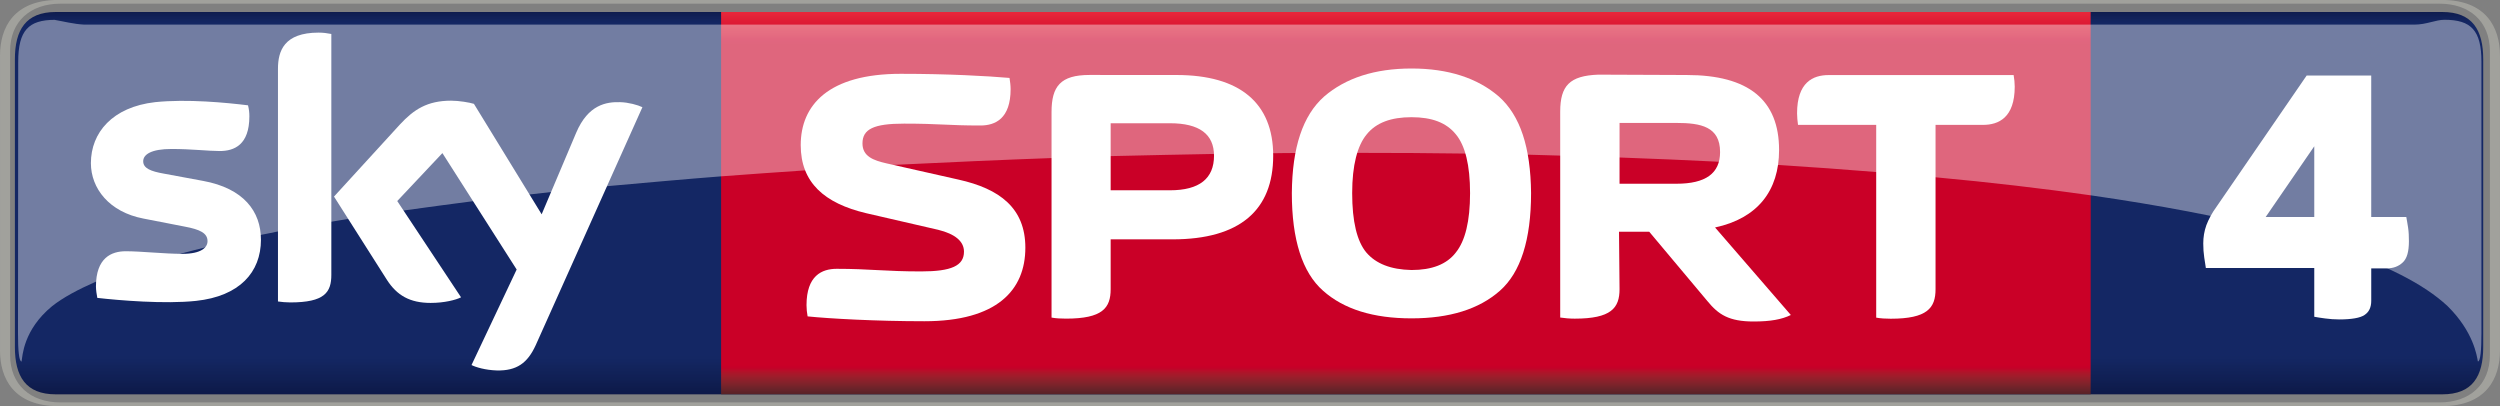 <svg width="600" height="97.489" version="1.1" viewBox="0 0 158.75 25.794" xmlns="http://www.w3.org/2000/svg">
 <rect x="0" y="0" width="158.75" height="25.794" fill="#808080" stroke="none"/>
 <defs>
  <linearGradient id="d" x1=".008" x2=".992" gradientTransform="matrix(0 24.675 24.675 0 212.76 431.04)" gradientUnits="userSpaceOnUse">
   <stop stop-color="#0f1c4d" offset="0"/>
   <stop stop-color="#101e51" offset=".004"/>
   <stop stop-color="#101f54" offset=".008"/>
   <stop stop-color="#112157" offset=".012"/>
   <stop stop-color="#12225a" offset=".016"/>
   <stop stop-color="#13245d" offset=".02"/>
   <stop stop-color="#132560" offset=".023"/>
   <stop stop-color="#142662" offset=".027"/>
   <stop stop-color="#142764" offset=".031"/>
   <stop stop-color="#142764" offset=".062"/>
   <stop stop-color="#142764" offset=".125"/>
   <stop stop-color="#142764" offset=".25"/>
   <stop stop-color="#142764" offset=".5"/>
   <stop stop-color="#142764" offset=".75"/>
   <stop stop-color="#142764" offset=".875"/>
   <stop stop-color="#142764" offset=".891"/>
   <stop stop-color="#142764" offset=".898"/>
   <stop stop-color="#142763" offset=".902"/>
   <stop stop-color="#142763" offset=".906"/>
   <stop stop-color="#132662" offset=".91"/>
   <stop stop-color="#132661" offset=".914"/>
   <stop stop-color="#132560" offset=".918"/>
   <stop stop-color="#13255f" offset=".922"/>
   <stop stop-color="#12245d" offset=".926"/>
   <stop stop-color="#12245c" offset=".93"/>
   <stop stop-color="#12235b" offset=".934"/>
   <stop stop-color="#12235a" offset=".938"/>
   <stop stop-color="#112259" offset=".941"/>
   <stop stop-color="#112258" offset=".945"/>
   <stop stop-color="#112157" offset=".949"/>
   <stop stop-color="#112056" offset=".953"/>
   <stop stop-color="#102055" offset=".957"/>
   <stop stop-color="#102054" offset=".961"/>
   <stop stop-color="#101f53" offset=".965"/>
   <stop stop-color="#101e52" offset=".969"/>
   <stop stop-color="#0f1d50" offset=".973"/>
   <stop stop-color="#0f1d4f" offset=".977"/>
   <stop stop-color="#0f1c4e" offset=".98"/>
   <stop stop-color="#0f1c4d" offset=".984"/>
   <stop stop-color="#0e1b4c" offset=".988"/>
   <stop stop-color="#0e1b4b" offset=".992"/>
   <stop stop-color="#0e1a4a" offset=".996"/>
   <stop stop-color="#0e1949" offset="1"/>
  </linearGradient>
  <linearGradient id="c" x1="1.4211e-14" x2="1" gradientTransform="matrix(0 -24.268 24.268 0 222.73 455.52)" gradientUnits="userSpaceOnUse">
   <stop stop-color="#552227" offset="0"/>
   <stop stop-color="#5a2227" offset=".004"/>
   <stop stop-color="#602228" offset=".008"/>
   <stop stop-color="#662329" offset=".012"/>
   <stop stop-color="#6c232a" offset=".016"/>
   <stop stop-color="#71232a" offset=".02"/>
   <stop stop-color="#77232a" offset=".023"/>
   <stop stop-color="#7d232a" offset=".027"/>
   <stop stop-color="#84222b" offset=".031"/>
   <stop stop-color="#8a212b" offset=".035"/>
   <stop stop-color="#90202b" offset=".039"/>
   <stop stop-color="#961f2b" offset=".043"/>
   <stop stop-color="#9d1d2b" offset=".047"/>
   <stop stop-color="#a31a2a" offset=".051"/>
   <stop stop-color="#a9172a" offset=".055"/>
   <stop stop-color="#b01329" offset=".059"/>
   <stop stop-color="#b70f29" offset=".062"/>
   <stop stop-color="#bd0829" offset=".066"/>
   <stop stop-color="#c40228" offset=".07"/>
   <stop stop-color="#c70028" offset=".074"/>
   <stop stop-color="#ca0027" offset=".078"/>
   <stop stop-color="#ca0027" offset=".094"/>
   <stop stop-color="#ca0027" offset=".125"/>
   <stop stop-color="#ca0027" offset=".25"/>
   <stop stop-color="#ca0027" offset=".5"/>
   <stop stop-color="#ca0027" offset=".75"/>
   <stop stop-color="#ca0027" offset=".875"/>
   <stop stop-color="#ca0027" offset=".906"/>
   <stop stop-color="#ca0027" offset=".914"/>
   <stop stop-color="#cb0028" offset=".918"/>
   <stop stop-color="#cc0029" offset=".922"/>
   <stop stop-color="#ce002a" offset=".926"/>
   <stop stop-color="#cf012a" offset=".93"/>
   <stop stop-color="#d1052b" offset=".934"/>
   <stop stop-color="#d2092c" offset=".938"/>
   <stop stop-color="#d40b2d" offset=".941"/>
   <stop stop-color="#d50d2e" offset=".945"/>
   <stop stop-color="#d60f2f" offset=".949"/>
   <stop stop-color="#d71130" offset=".953"/>
   <stop stop-color="#d91431" offset=".957"/>
   <stop stop-color="#da1732" offset=".961"/>
   <stop stop-color="#dc1933" offset=".965"/>
   <stop stop-color="#dd1a34" offset=".969"/>
   <stop stop-color="#df1c35" offset=".973"/>
   <stop stop-color="#e01d35" offset=".977"/>
   <stop stop-color="#e12036" offset=".98"/>
   <stop stop-color="#e22237" offset=".984"/>
   <stop stop-color="#e42439" offset=".988"/>
   <stop stop-color="#e6253a" offset=".992"/>
   <stop stop-color="#e7273a" offset=".996"/>
   <stop stop-color="#e8283b" offset="1"/>
  </linearGradient>
 </defs>
 <g transform="translate(-133.45 -430.49)">
  <path d="m288.53 455.53h-151.54c-1.908 0-2.595-1.137-2.595-3.01v-18.258c0-1.872 0.687-3.01 2.595-3.01h151.55c1.908 0 2.595 1.137 2.595 3.01v18.258c0 1.872-0.687 3.01-2.595 3.01" fill="url(#d)" stroke-width="1"/>
  <path d="m277.32 444.27h3.086v-4.491zm4.65 6.503c-0.29 0-0.57-0.021-0.87-0.061-0.3-0.038-0.528-0.076-0.694-0.108v-3.096h-6.884c-0.031-0.173-0.062-0.397-0.103-0.672-0.042-0.277-0.062-0.57-0.062-0.888 0-0.392 0.062-0.779 0.197-1.158 0.145-0.379 0.352-0.774 0.652-1.183l5.716-8.32h4.101v8.982h2.227c0.042 0.174 0.062 0.398 0.114 0.675 0.042 0.276 0.052 0.563 0.052 0.862 0 0.662-0.124 1.114-0.404 1.36-0.259 0.242-0.601 0.367-1.015 0.367h-0.973v2.056c0 0.41-0.135 0.709-0.425 0.9-0.269 0.188-0.828 0.285-1.626 0.285" fill="#fff" stroke-width="2.667"/>
  <path d="m179.24 431.25v24.277h86.966c9e-3 -8.263 2e-3 -16.763 0-24.277z" fill="url(#c)" stroke-width="1"/>
  <g fill="#fff" stroke-width="1">
   <path d="m150.02 445.71c0 2.073-1.363 3.59-4.123 3.886-1.99 0.213-4.893-0.034-6.268-0.19-0.043-0.225-0.086-0.509-0.086-0.723 0-1.825 0.983-2.239 1.896-2.239 0.96 0 2.464 0.166 3.59 0.166 1.22 0 1.599-0.414 1.599-0.806 0-0.521-0.498-0.746-1.446-0.924l-2.619-0.51c-2.18-0.414-3.341-1.919-3.341-3.519 0-1.943 1.374-3.566 4.076-3.874 2.05-0.213 4.538 0.034 5.901 0.201 0.06 0.237 0.086 0.451 0.086 0.699 0 1.813-0.96 2.204-1.884 2.204-0.699 0-1.801-0.131-3.057-0.131-1.28 0-1.801 0.344-1.801 0.782 0 0.451 0.498 0.64 1.303 0.782l2.5 0.463c2.571 0.474 3.673 1.931 3.673 3.732"/>
   <path d="m154.49 447.94c0 1.114-0.426 1.754-2.607 1.754-0.285 0-0.533-0.026-0.782-0.06v-14.774c0-1.126 0.379-2.299 2.583-2.299 0.273 0 0.545 0.034 0.806 0.086v15.3"/>
   <path d="m163.39 453.67c0.285 0.142 0.877 0.32 1.611 0.344 1.256 0.026 1.943-0.463 2.464-1.599l6.778-15.118c-0.285-0.142-0.9-0.308-1.41-0.32-0.877-0.026-2.038 0.154-2.796 1.943l-2.192 5.178-4.301-7.014c-0.273-0.086-0.948-0.201-1.445-0.201-1.517 0-2.37 0.557-3.258 1.516l-4.182 4.573 3.365 5.296c0.628 0.972 1.445 1.457 2.772 1.457 0.877 0 1.6-0.19 1.931-0.355l-4.052-6.114 2.867-3.045 4.716 7.393-2.867 6.066"/>
   <path d="m198.56 446.22c0-2.524-1.635-3.744-4.242-4.325l-4.573-1.031c-0.83-0.19-1.528-0.439-1.528-1.268 0-0.912 0.723-1.256 2.642-1.256 2.263 0 2.784 0.119 4.846 0.119 0.948 0 1.919-0.438 1.919-2.31 0-0.225-0.034-0.486-0.069-0.711-1.386-0.119-3.863-0.261-6.908-0.261-4.597 0-6.351 1.99-6.351 4.526 0 2.381 1.505 3.697 4.159 4.325l4.573 1.055c1.055 0.261 1.635 0.723 1.635 1.386 0 0.9-0.806 1.256-2.725 1.256-2.263 0-3.294-0.166-5.355-0.166-0.948 0-1.919 0.438-1.919 2.31 0 0.225 0.026 0.486 0.069 0.711 1.386 0.142 4.36 0.308 7.417 0.308 4.597 0 6.41-1.967 6.41-4.668"/>
   <path d="m234.94 435.23c-1.813 0.069-2.417 0.696-2.417 2.355v13.068c0.273 0.043 0.604 0.071 0.924 0.071 2.31 0 2.844-0.674 2.844-1.871l-0.034-3.648h1.919l3.697 4.407c0.699 0.853 1.361 1.293 2.937 1.293 1.055 0 1.779-0.129 2.359-0.413l-4.812-5.558c2.701-0.58 4.065-2.336 4.065-4.918 0-3.187-1.943-4.763-5.865-4.763zm1.351 3.066h3.612c1.552 0 2.772 0.237 2.772 1.848 0 1.363-0.924 2.013-2.772 2.013h-3.612z"/>
   <path d="m202.64 435.25c-1.848 0-2.417 0.72-2.417 2.355v13.051c0.273 0.052 0.592 0.067 0.924 0.067 2.31 0 2.83-0.674 2.83-1.871v-3.163h3.932c4.265 0 6.389-1.85 6.389-5.309 0-3.353-2.124-5.127-6.14-5.127zm1.337 3.066h3.768c1.872 0 2.795 0.699 2.795 2.062 0 1.445-0.923 2.195-2.795 2.195h-3.768z"/>
   <path d="m223.08 434.84c-2.334 0-4.182 0.605-5.545 1.777-1.363 1.209-2.029 3.233-2.053 6.136 0 2.962 0.666 5.037 1.982 6.198 1.315 1.173 3.187 1.755 5.616 1.755 2.417 0 4.289-0.582 5.616-1.755 1.315-1.161 1.977-3.236 1.977-6.198-0.026-2.903-0.685-4.927-2.048-6.136-1.363-1.173-3.211-1.777-5.545-1.777zm0 3.092c1.292 0 2.213 0.342 2.817 1.089 0.592 0.711 0.902 1.955 0.902 3.732 0 1.789-0.31 3.033-0.902 3.768-0.58 0.758-1.525 1.115-2.817 1.115-1.315-0.026-2.266-0.405-2.87-1.115-0.592-0.711-0.897-1.967-0.897-3.768 0-1.777 0.332-3.021 0.924-3.732 0.604-0.746 1.552-1.089 2.844-1.089z"/>
   <path d="m256.35 438.42h3.021c0.995 0 2.014-0.462 2.014-2.429 0-0.225-0.026-0.498-0.069-0.734h-11.75c-0.995 0-2.002 0.462-2.002 2.429 0 0.225 0.026 0.498 0.06 0.734h4.965v12.24c0.285 0.052 0.604 0.069 0.924 0.069 2.31 0 2.844-0.676 2.844-1.872v-10.439"/>
  </g>
  <path d="m288.5 456.28c2.832 0 3.697-1.765 3.697-3.531v-18.732c0-1.765-0.865-3.531-3.697-3.531h-151.34c-2.844 0-3.709 1.765-3.709 3.531v18.732c0 1.765 0.865 3.531 3.709 3.531h151.33m-151.2-0.236c-1.908 0-3.199-1.126-3.199-3.01v-19.301c0-1.884 1.292-3.01 3.199-3.01h151.07c1.907 0 3.199 1.126 3.199 3.01v19.301c0 1.884-1.292 3.01-3.199 3.01h-151.06" fill="#a1a19c" stroke-width="1"/>
  <path d="m136.94 431.75c-1.682 0-2.333 0.675-2.333 2.666l-0.014 17.226c0 1.078 0.061 1.804 0.227 1.804 0.059-0.344 0.108-2.005 1.933-3.51 0.687-0.545 1.633-1.054 2.795-1.564 1.434-0.616 3.2-1.194 5.274-1.751 0.533-0.142 1.102-0.284 1.671-0.427 1.221-0.313 2.474-0.563 3.514-0.787 0.376-0.069 0.777-0.156 1.102-0.222 1.151-0.224 2.345-0.431 3.39-0.618 0.371-0.06 0.749-0.125 1.067-0.178 1.231-0.192 2.474-0.376 3.519-0.533 1.539-0.218 3.096-0.419 4.408-0.591 1.253-0.166 2.522-0.304 3.59-0.427 0.48-0.052 0.966-0.109 1.377-0.156 1.232-0.139 2.479-0.262 3.528-0.369 2.53-0.225 5.105-0.46 7.264-0.626 1.754-0.13 3.529-0.259 5.318-0.378 1.843-0.13 3.718-0.24 5.607-0.347 3.507-0.169 7.062-0.33 10.056-0.435 1.306-0.06 2.639-0.091 3.759-0.124 2.278-0.05 4.61-0.106 6.567-0.138 1.297-0.028 2.633-0.034 3.75-0.045 0.492-0.014 0.991-9e-3 1.409-0.014 1.394-9e-3 2.616-9e-3 3.923-9e-3 2.38-1e-3 4.823 0.014 6.874 0.045 1.326 0.018 2.642 0.046 3.968 0.071 0.676 0.024 1.361 0.034 2.048 0.058 1.256 0.033 2.524 0.069 3.768 0.12 2.196 0.079 4.431 0.174 6.318 0.271 1.302 0.063 2.627 0.141 3.746 0.204 2.121 0.13 4.203 0.283 6.229 0.449 1.309 0.106 2.642 0.232 3.768 0.333 3.472 0.32 6.779 0.708 9.859 1.146 4.348 0.628 8.26 1.364 11.601 2.217 1.351 0.344 2.607 0.697 3.768 1.089 3.294 1.078 5.782 2.322 7.287 3.732 1.647 1.623 1.859 3.167 1.92 3.51 0.165 0 0.226-0.726 0.226-1.804v-17.226c0-1.99-0.652-2.666-2.346-2.666-0.569 0-1.14 0.307-1.911 0.307h-147.96c-0.662-0.029-1.321-0.205-1.912-0.306z" fill="#fff" opacity=".4" stroke-width="3.033"/>
 </g>
</svg>
